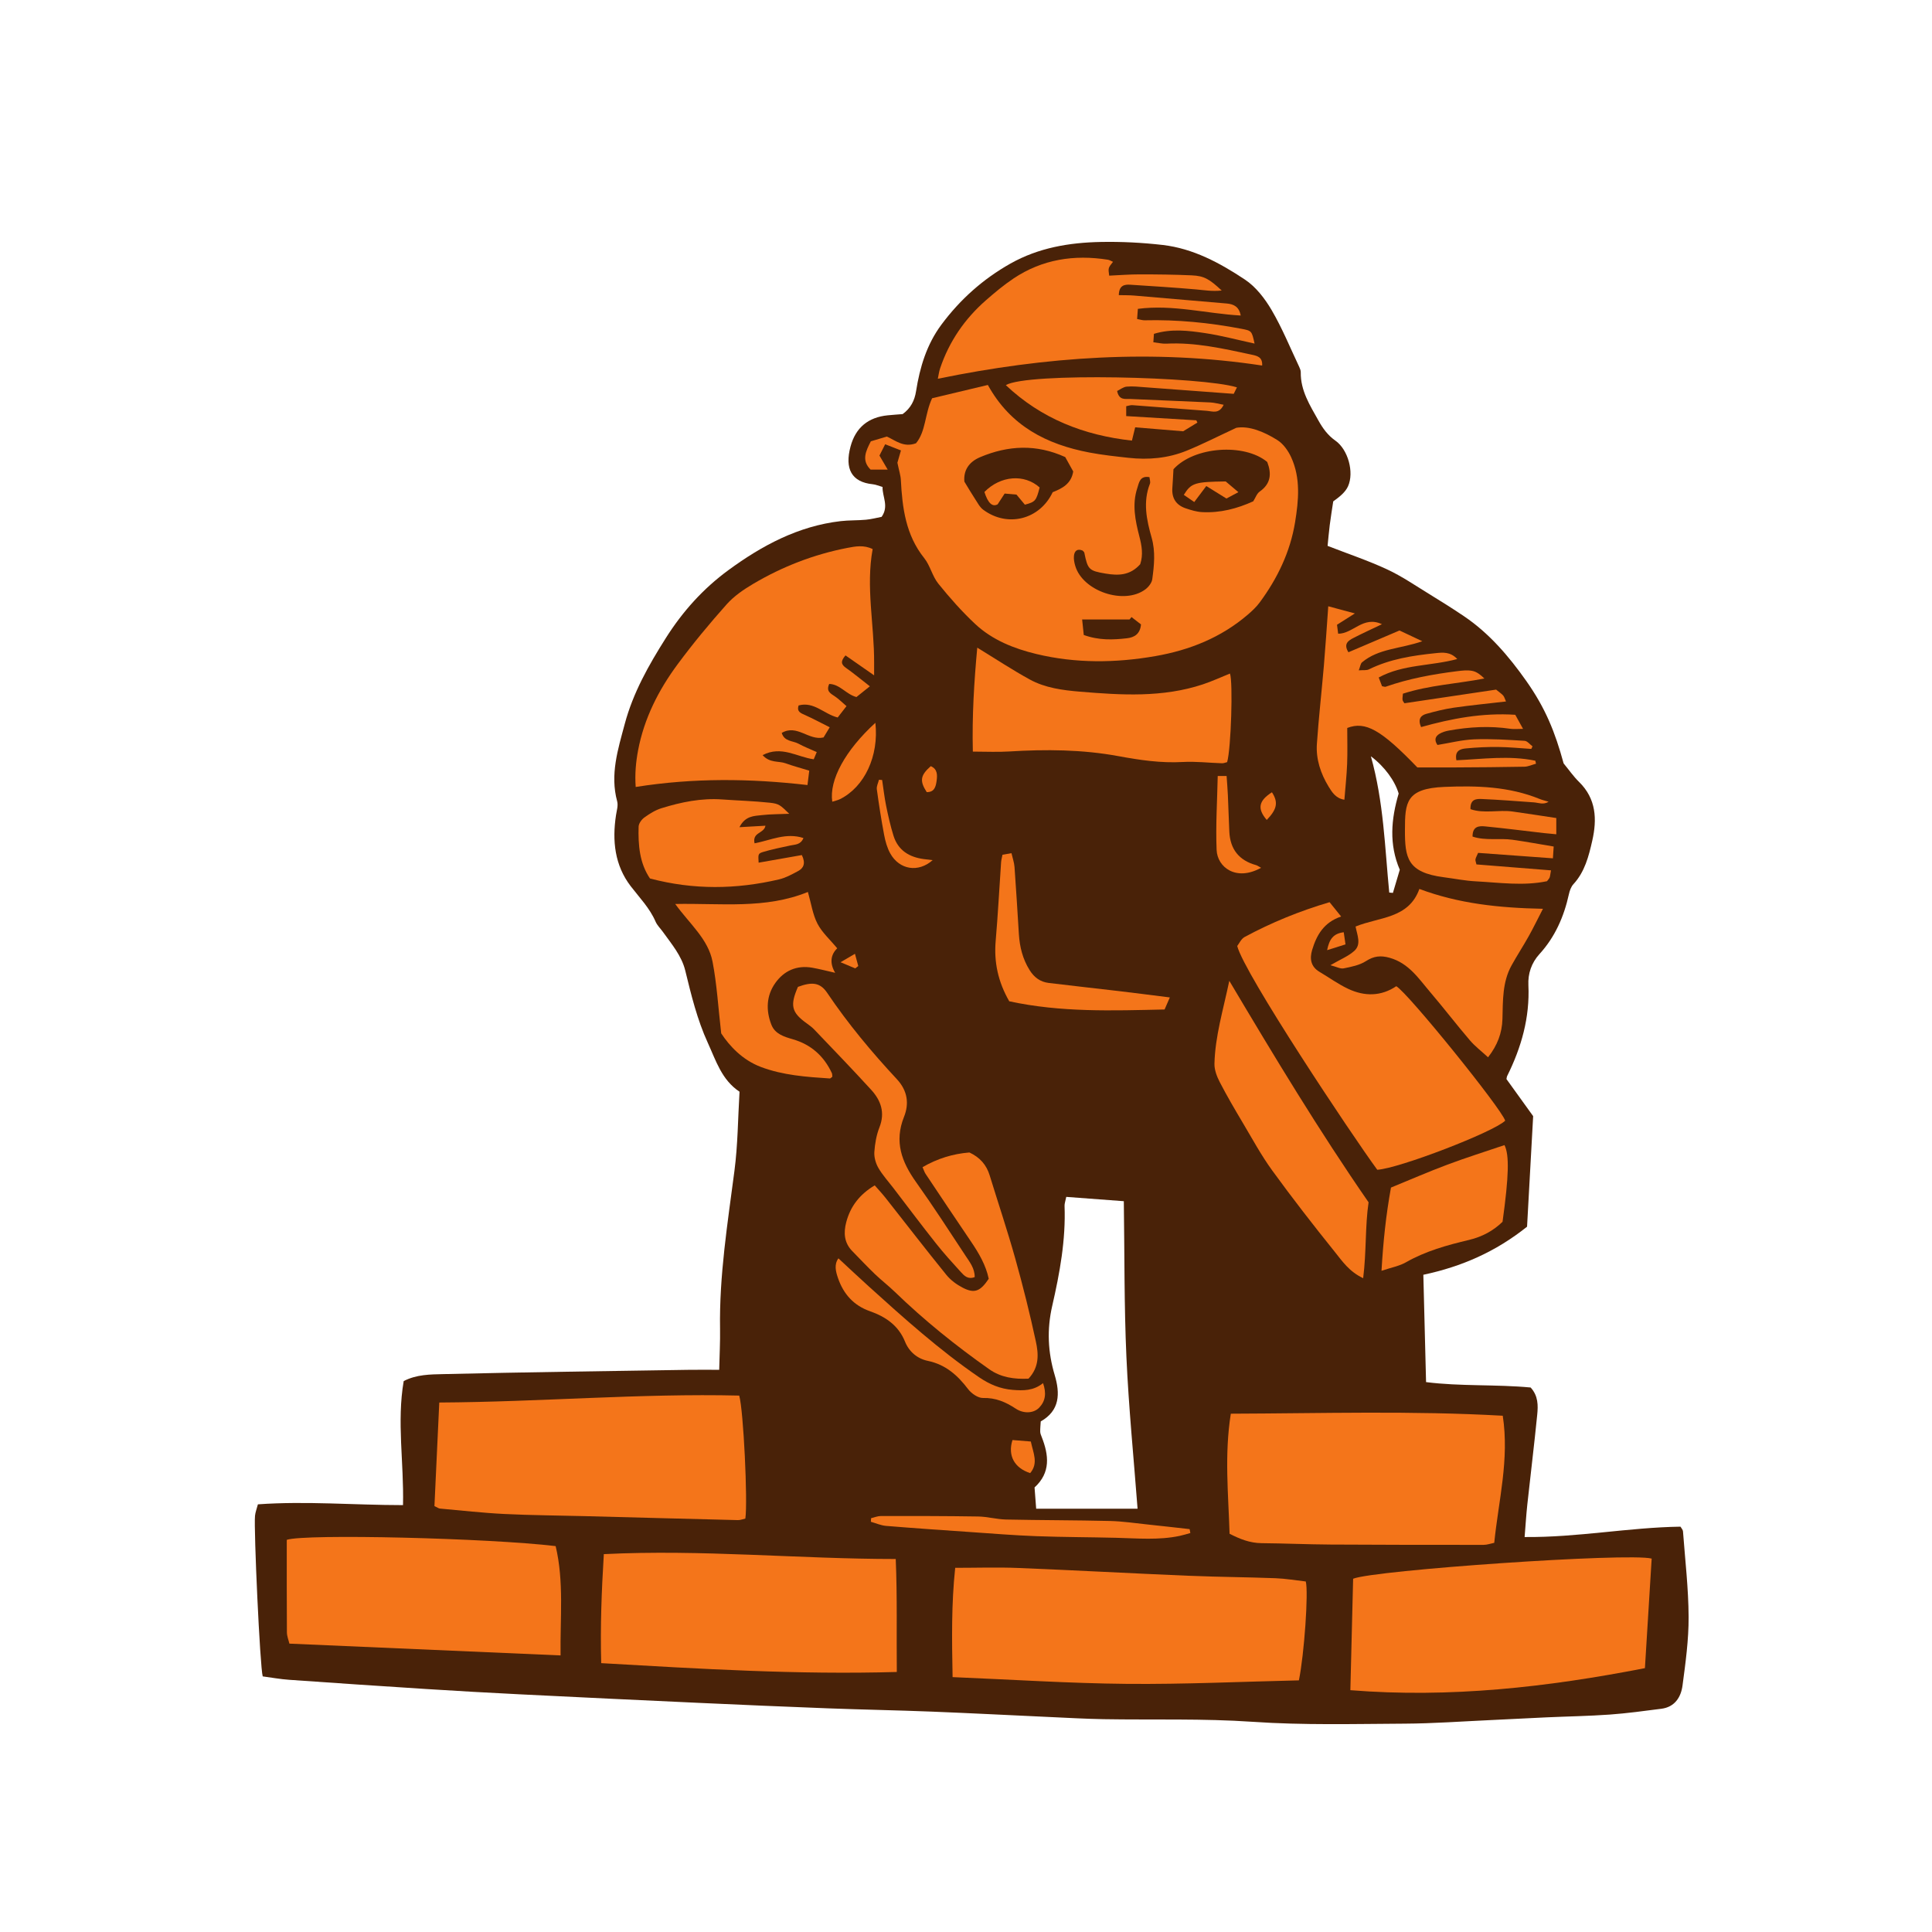 <svg version="1.1" id="svg" xmlns="http://www.w3.org/2000/svg" xmlns:xlink="http://www.w3.org/1999/xlink" x="0px" y="0px"
	 width="200px" height="200px" viewBox="0 0 200 200" enable-background="new 0 0 200 200" xml:space="preserve">
<path class="stroke" fill="#492208"  fill-rule="evenodd" clip-rule="evenodd" d="M27.197,173.54c-0.281-0.921-0.938-15.277-0.798-16.628
	c0.037-0.368,0.18-0.725,0.299-1.184c5.012-0.356,9.949,0.079,15.022,0.082c0.102-4.4-0.655-8.617,0.071-12.84
	c1.326-0.693,2.771-0.691,4.139-0.723c8.41-0.199,16.819-0.308,25.229-0.441c1.053-0.018,2.104-0.003,3.293-0.003
	c0.036-1.549,0.109-2.896,0.088-4.24c-0.092-5.51,0.781-10.922,1.489-16.358c0.353-2.691,0.361-5.427,0.527-8.19
	c-1.85-1.23-2.43-3.197-3.281-5.054c-1.104-2.412-1.714-4.938-2.336-7.482c-0.379-1.546-1.411-2.744-2.312-4.005
	c-0.254-0.356-0.593-0.673-0.762-1.065c-0.607-1.405-1.658-2.476-2.571-3.665c-1.663-2.168-1.93-4.71-1.526-7.354
	c0.072-0.477,0.24-0.998,0.121-1.434c-0.756-2.78,0.083-5.383,0.783-8.009c0.863-3.232,2.471-6.076,4.253-8.895
	c1.754-2.772,3.876-5.124,6.479-7.031c3.479-2.549,7.234-4.564,11.619-5.073c0.867-0.101,1.751-0.065,2.622-0.146
	c0.567-0.053,1.126-0.203,1.619-0.297c0.781-1.108,0.068-2.074,0.096-3.094c-0.379-0.108-0.693-0.249-1.019-0.282
	c-2.176-0.221-2.92-1.587-2.294-3.907c0.527-1.96,1.835-3.029,3.852-3.228c0.531-0.052,1.064-0.088,1.542-0.126
	c0.843-0.619,1.237-1.404,1.388-2.366c0.39-2.475,1.099-4.839,2.617-6.883c1.939-2.611,4.307-4.729,7.153-6.333
	c2.919-1.644,6.097-2.175,9.36-2.238c2.13-0.041,4.277,0.068,6.396,0.311c3.163,0.364,5.936,1.867,8.524,3.587
	c1.129,0.75,2.062,1.964,2.76,3.157c1.099,1.875,1.924,3.909,2.857,5.881c0.081,0.173,0.162,0.372,0.158,0.558
	c-0.028,1.902,0.954,3.425,1.83,4.993c0.455,0.813,0.963,1.524,1.756,2.082c1.304,0.914,1.959,3.267,1.309,4.722
	c-0.281,0.626-0.891,1.104-1.533,1.564c-0.122,0.813-0.257,1.625-0.36,2.44c-0.097,0.765-0.159,1.533-0.225,2.167
	c2.141,0.833,4.206,1.523,6.169,2.437c1.531,0.713,2.942,1.687,4.39,2.573c1.198,0.732,2.388,1.481,3.553,2.267
	c2.621,1.768,4.646,4.146,6.442,6.687c2.002,2.835,2.992,5.3,3.881,8.556c0.541,0.656,1.014,1.344,1.6,1.918
	c1.78,1.747,1.869,3.867,1.363,6.086c-0.365,1.605-0.77,3.216-1.947,4.494c-0.246,0.267-0.389,0.673-0.47,1.04
	c-0.509,2.317-1.433,4.429-3.046,6.197c-0.838,0.918-1.204,2.039-1.148,3.222c0.156,3.354-0.725,6.44-2.196,9.401
	c-0.042,0.083-0.045,0.186-0.075,0.318c0.913,1.268,1.842,2.558,2.764,3.838c-0.216,3.914-0.428,7.739-0.631,11.443
	c-3.251,2.6-6.773,4.137-10.737,4.978c0.094,3.7,0.186,7.318,0.282,11.111c3.534,0.452,7.225,0.221,10.826,0.559
	c0.796,0.87,0.775,1.868,0.68,2.824c-0.307,3.091-0.687,6.174-1.021,9.262c-0.114,1.052-0.178,2.109-0.283,3.393
	c5.514,0.05,10.771-0.994,16.135-1.073c0.09,0.159,0.247,0.316,0.26,0.484c0.22,2.954,0.568,5.909,0.582,8.864
	c0.012,2.369-0.318,4.749-0.632,7.106c-0.161,1.205-0.806,2.221-2.189,2.397c-1.78,0.228-3.56,0.473-5.347,0.602
	c-2.174,0.154-4.356,0.189-6.533,0.287c-1.939,0.087-3.877,0.195-5.816,0.284c-2.959,0.135-5.918,0.353-8.878,0.369
	c-5.241,0.027-10.478,0.17-15.729-0.192c-5.13-0.353-10.294-0.184-15.444-0.272c-1.844-0.032-3.688-0.138-5.533-0.222
	c-4.074-0.185-8.149-0.399-12.227-0.56c-3.595-0.142-7.192-0.205-10.787-0.341c-4.467-0.168-8.933-0.364-13.398-0.568
	c-6.166-0.283-12.332-0.575-18.496-0.883c-3.203-0.159-6.403-0.341-9.604-0.544c-4.754-0.302-9.508-0.623-14.26-0.958
	C29.017,173.83,28.112,173.661,27.197,173.54z M110.379,123.901c-0.091,0.457-0.187,0.694-0.177,0.927
	c0.134,3.526-0.497,6.965-1.279,10.369c-0.559,2.433-0.447,4.785,0.26,7.152c0.568,1.906,0.543,3.672-1.446,4.796
	c-0.022,0.396-0.064,0.734-0.054,1.072c0.006,0.184,0.088,0.37,0.157,0.546c0.736,1.875,0.942,3.678-0.744,5.218
	c0.054,0.695,0.104,1.354,0.169,2.203c3.553,0,6.967,0,10.496,0c-0.396-5.219-0.92-10.472-1.156-15.736
	c-0.238-5.314-0.188-10.642-0.268-16.1C114.425,124.205,112.464,124.058,110.379,123.901z M144.789,82.148
	c-0.386-1.307-1.438-2.777-2.876-3.858c1.331,4.734,1.443,9.444,1.902,14.108c0.125,0.012,0.252,0.023,0.379,0.034
	c0.238-0.8,0.476-1.601,0.711-2.395C143.777,87.405,144.007,84.8,144.789,82.148z"/>
<path fill-rule="evenodd" clip-rule="evenodd" fill="#f4751a" class="fill" d="M92.899,47.9c0.06-0.205,0.189-0.656,0.367-1.271
	c-0.586-0.229-1.079-0.423-1.633-0.64c-0.248,0.49-0.416,0.822-0.592,1.17c0.268,0.458,0.506,0.866,0.853,1.455
	c-0.668,0-1.197,0-1.77,0c-0.97-0.96-0.493-1.915,0.024-2.929c0.556-0.165,1.107-0.328,1.662-0.494
	c0.927,0.432,1.759,1.166,3.016,0.694c1.025-1.236,0.9-3.024,1.665-4.658c1.882-0.449,3.847-0.918,5.771-1.376
	c2.35,4.264,6.098,6.155,10.513,6.995c1.335,0.254,2.69,0.397,4.042,0.547c2.061,0.229,4.097,0.048,6.021-0.735
	c1.615-0.656,3.173-1.455,5.145-2.372c1.309-0.229,2.853,0.391,4.258,1.277c0.605,0.384,1.105,1.09,1.415,1.76
	c1,2.17,0.778,4.476,0.411,6.734c-0.502,3.075-1.827,5.827-3.674,8.322c-0.344,0.463-0.779,0.869-1.219,1.247
	c-2.767,2.375-6.02,3.675-9.576,4.295c-4.115,0.717-8.241,0.761-12.305-0.216c-2.308-0.554-4.564-1.447-6.337-3.105
	c-1.378-1.289-2.64-2.715-3.825-4.186c-0.621-0.771-0.838-1.868-1.459-2.643c-1.912-2.388-2.264-5.19-2.416-8.081
	C93.231,49.198,93.065,48.713,92.899,47.9z M110.272,47.316c-2.98-1.356-5.885-1.221-8.801,0.006
	c-1.254,0.527-1.739,1.461-1.639,2.537c0.441,0.719,0.748,1.25,1.086,1.762c0.264,0.399,0.495,0.87,0.863,1.145
	c2.508,1.871,5.854,1.025,7.193-1.813c0.987-0.388,1.927-0.875,2.125-2.148C110.848,48.351,110.591,47.886,110.272,47.316z
	 M121.476,48.577c-0.039,0.661-0.064,1.291-0.113,1.92c-0.082,1.065,0.381,1.788,1.381,2.125c0.543,0.184,1.113,0.359,1.68,0.391
	c1.879,0.106,3.648-0.361,5.311-1.117c0.238-0.374,0.373-0.803,0.666-1.007c1.175-0.82,1.242-1.869,0.783-3.065
	C128.827,45.857,123.603,46.217,121.476,48.577z M118.034,58.406c-1.055,1.189-2.292,1.188-3.582,0.971
	c-1.725-0.289-1.852-0.415-2.203-2.162c-0.018-0.082-0.118-0.147-0.182-0.223c-0.567-0.231-0.848,0.054-0.895,0.573
	c-0.029,0.327,0.039,0.679,0.133,0.999c0.762,2.64,5.084,4.097,7.276,2.436c0.32-0.243,0.65-0.663,0.7-1.039
	c0.197-1.431,0.346-2.859-0.067-4.311c-0.519-1.824-0.916-3.686-0.175-5.572c0.074-0.188-0.025-0.444-0.046-0.684
	c-1.007-0.178-1.079,0.585-1.261,1.13c-0.558,1.687-0.211,3.363,0.215,5.01C118.196,56.493,118.361,57.424,118.034,58.406z
	 M117.134,63.879c-0.068,0.083-0.137,0.167-0.205,0.25c-1.575,0-3.15,0-4.906,0c0.073,0.699,0.124,1.187,0.168,1.604
	c1.574,0.568,3.025,0.506,4.472,0.34c0.772-0.088,1.366-0.444,1.452-1.435C117.795,64.391,117.464,64.135,117.134,63.879z"/>
<path fill-rule="evenodd" clip-rule="evenodd" fill="#f4751a" class="fill" d="M98.612,173.615c-0.074-3.94-0.129-7.566,0.27-11.314
	c2.241,0,4.374-0.072,6.501,0.014c5.874,0.236,11.746,0.56,17.62,0.807c3.009,0.126,6.021,0.14,9.03,0.254
	c1.061,0.039,2.116,0.224,3.141,0.338c0.292,1.067-0.158,7.548-0.713,10.237c-5.897,0.134-11.851,0.417-17.801,0.363
	C110.698,174.259,104.741,173.867,98.612,173.615z"/>
<path fill-rule="evenodd" clip-rule="evenodd" fill="#f4751a" class="fill" d="M76.523,144.47c0.445,1.518,0.894,11.012,0.635,12.732
	c-0.236,0.051-0.507,0.166-0.774,0.159c-5.292-0.129-10.586-0.273-15.88-0.412c-2.767-0.073-5.536-0.085-8.298-0.222
	c-2.228-0.11-4.448-0.363-6.672-0.562c-0.132-0.013-0.257-0.114-0.561-0.253c0.165-3.506,0.33-7.064,0.5-10.724
	C55.972,145.13,66.265,144.227,76.523,144.47z"/>
<path fill-rule="evenodd" clip-rule="evenodd" fill="#f4751a" class="fill" d="M90.337,56.84c-0.719,3.936,0.171,7.832,0.152,11.746
	c-0.002,0.369-0.001,0.739-0.001,1.325c-1.092-0.76-2.011-1.4-2.962-2.063c-0.564,0.646-0.424,0.961,0.073,1.309
	c0.786,0.553,1.527,1.172,2.448,1.888c-0.579,0.464-1.013,0.812-1.39,1.114c-1.083-0.292-1.694-1.324-2.816-1.359
	c-0.354,0.77,0.153,0.993,0.595,1.294c0.394,0.269,0.734,0.612,1.193,1.004c-0.334,0.432-0.617,0.795-0.912,1.177
	c-1.42-0.356-2.451-1.681-4.045-1.248c-0.218,0.652,0.228,0.797,0.688,1.004c0.822,0.37,1.619,0.799,2.531,1.256
	c-0.305,0.503-0.492,0.813-0.637,1.052c-1.548,0.359-2.73-1.398-4.33-0.469c0.271,0.915,1.153,0.8,1.729,1.115
	c0.585,0.321,1.215,0.562,1.896,0.87c-0.119,0.287-0.205,0.491-0.312,0.747c-1.718-0.231-3.343-1.451-5.293-0.43
	c0.756,0.844,1.658,0.583,2.378,0.845c0.769,0.279,1.562,0.488,2.451,0.761c-0.062,0.496-0.111,0.901-0.184,1.49
	c-5.931-0.684-11.772-0.754-17.783,0.199c-0.097-1.337,0.018-2.564,0.245-3.78c0.625-3.313,2.121-6.255,4.102-8.93
	c1.586-2.142,3.293-4.201,5.066-6.192c0.76-0.854,1.761-1.539,2.755-2.126c3.029-1.79,6.278-3.05,9.741-3.72
	C88.562,56.554,89.427,56.395,90.337,56.84z"/>
<path fill-rule="evenodd" clip-rule="evenodd" fill="#f4751a" class="fill" d="M170.981,161.345c-0.235,3.816-0.466,7.573-0.699,11.341
	c-10.129,1.973-20.151,3.108-30.493,2.282c0.095-3.85,0.19-7.703,0.287-11.537C142.222,162.542,168.571,160.714,170.981,161.345z"/>
<path fill-rule="evenodd" clip-rule="evenodd" fill="#f4751a" class="fill" d="M155.565,146.556c0.695,4.55-0.439,8.77-0.881,13.156
	c-0.367,0.074-0.73,0.212-1.095,0.212c-5.292,0.002-10.583,0-15.876-0.033c-2.373-0.015-4.746-0.121-7.121-0.143
	c-1.206-0.012-2.258-0.433-3.307-0.974c-0.125-4.106-0.547-8.164,0.128-12.428C136.808,146.315,146.178,146.024,155.565,146.556z"/>
<path fill-rule="evenodd" clip-rule="evenodd" fill="#f4751a" class="fill" d="M62.508,160.883c10.173-0.505,20.101,0.503,30.218,0.504
	c0.166,3.898,0.072,7.746,0.111,11.695c-10.29,0.296-20.337-0.325-30.601-0.913C62.134,168.367,62.274,164.719,62.508,160.883z"/>
<path fill-rule="evenodd" clip-rule="evenodd" fill="#f4751a" class="fill" d="M142.574,121.093c-2.604-3.539-13.789-20.328-14.497-23.163
	c0.197-0.249,0.404-0.738,0.771-0.936c2.779-1.497,5.688-2.685,8.789-3.6c0.395,0.487,0.744,0.921,1.197,1.483
	c-1.794,0.604-2.538,1.925-2.998,3.45c-0.273,0.911-0.156,1.737,0.76,2.28c0.996,0.589,1.94,1.276,2.981,1.764
	c1.684,0.788,3.392,0.78,4.964-0.28c1.214,0.691,10.929,12.716,11.275,13.921C154.657,117.17,144.805,120.972,142.574,121.093z"/>
<path fill-rule="evenodd" clip-rule="evenodd" fill="#f4751a" class="fill" d="M29.958,170.148c-0.079-0.347-0.254-0.758-0.258-1.172
	c-0.021-3.204-0.013-6.408-0.013-9.573c1.884-0.641,20.919-0.179,27.833,0.649c0.877,3.674,0.457,7.425,0.51,11.316
	C48.568,170.958,39.334,170.556,29.958,170.148z"/>
<path fill-rule="evenodd" clip-rule="evenodd" fill="#f4751a" class="fill" d="M115.218,27.104c-0.507,0.635-0.507,0.635-0.396,1.431
	c1.047-0.047,2.103-0.133,3.159-0.132c1.796,0,3.595,0.019,5.389,0.101c1.278,0.059,1.812,0.371,3.101,1.571
	c-0.996,0.107-1.81-0.041-2.635-0.113c-2.273-0.197-4.55-0.343-6.826-0.488c-0.608-0.039-1.173,0.061-1.192,1.078
	c0.563,0.014,1.073,0.001,1.579,0.044c3.193,0.267,6.385,0.547,9.577,0.821c0.731,0.062,1.298,0.324,1.464,1.246
	c-3.563-0.2-7.021-1.162-10.646-0.691c-0.03,0.395-0.053,0.697-0.08,1.051c0.323,0.058,0.554,0.14,0.785,0.134
	c3.368-0.081,6.701,0.246,10.007,0.878c1.077,0.206,1.076,0.211,1.368,1.532c-1.759-0.38-3.428-0.832-5.126-1.084
	c-1.718-0.255-3.467-0.478-5.292,0.077c-0.016,0.234-0.034,0.493-0.06,0.871c0.496,0.057,0.92,0.167,1.34,0.145
	c3-0.154,5.894,0.511,8.792,1.13c0.569,0.122,1.19,0.226,1.131,1.135c-11.244-1.708-22.383-0.93-33.574,1.368
	c0.077-0.357,0.118-0.726,0.235-1.07c0.934-2.787,2.545-5.127,4.746-7.055c0.914-0.799,1.853-1.585,2.859-2.258
	c2.975-1.986,6.271-2.49,9.761-1.94C114.864,26.914,115.032,27.026,115.218,27.104z"/>
<path fill-rule="evenodd" clip-rule="evenodd" fill="#f4751a" class="fill" d="M106.469,142.721c-1.471,0.066-2.846-0.122-4.05-0.968
	c-3.461-2.432-6.747-5.077-9.789-8.021c-0.663-0.641-1.4-1.205-2.065-1.844c-0.803-0.771-1.565-1.585-2.345-2.382
	c-0.845-0.864-0.903-1.906-0.616-2.99c0.427-1.615,1.362-2.859,2.947-3.808c0.38,0.435,0.763,0.842,1.109,1.28
	c2.103,2.665,4.174,5.355,6.312,7.992c0.442,0.546,1.068,1.004,1.699,1.328c1.209,0.621,1.811,0.376,2.682-0.929
	c-0.291-1.403-1.019-2.649-1.84-3.859c-1.581-2.329-3.142-4.672-4.706-7.014c-0.104-0.158-0.159-0.35-0.306-0.681
	c1.531-0.89,3.148-1.386,4.854-1.521c1.09,0.511,1.762,1.279,2.094,2.365c0.883,2.873,1.842,5.725,2.652,8.618
	c0.797,2.843,1.514,5.712,2.135,8.598C107.506,140.143,107.612,141.502,106.469,142.721z"/>
<path fill-rule="evenodd" clip-rule="evenodd" fill="#f4751a" class="fill" d="M100.708,77.805c-0.09-3.688,0.132-7.24,0.458-10.76
	c1.898,1.16,3.627,2.305,5.438,3.297c1.596,0.876,3.408,1.11,5.198,1.26c4.268,0.355,8.543,0.624,12.707-0.754
	c0.958-0.317,1.878-0.746,2.816-1.123c0.326,0.864,0.115,7.777-0.293,9.172c-0.159,0.037-0.345,0.121-0.527,0.116
	c-1.356-0.042-2.717-0.207-4.064-0.131c-2.257,0.127-4.444-0.197-6.649-0.604c-3.748-0.693-7.535-0.719-11.331-0.485
	C103.263,77.868,102.057,77.805,100.708,77.805z"/>
<path fill-rule="evenodd" clip-rule="evenodd" fill="#f4751a" class="fill" d="M146.724,79.444c-3.762-3.908-5.375-4.811-7.258-4.085
	c0,1.236,0.037,2.479-0.011,3.722c-0.048,1.205-0.181,2.407-0.284,3.706c-0.885-0.131-1.288-0.79-1.636-1.36
	c-0.819-1.345-1.32-2.84-1.211-4.427c0.187-2.702,0.493-5.396,0.724-8.095c0.168-1.978,0.295-3.959,0.453-6.143
	c0.86,0.23,1.616,0.434,2.756,0.739c-0.779,0.494-1.27,0.806-1.85,1.174c0.034,0.272,0.073,0.577,0.119,0.928
	c1.552,0.004,2.588-1.893,4.533-0.987c-1.157,0.556-2.074,0.973-2.969,1.435c-0.529,0.273-1.035,0.613-0.501,1.47
	c1.77-0.754,3.53-1.504,5.287-2.254c0.771,0.362,1.448,0.683,2.362,1.113c-2.269,0.795-4.531,0.74-6.242,2.185
	c-0.154,0.13-0.178,0.418-0.337,0.828c0.46-0.038,0.801,0.022,1.051-0.101c2.178-1.073,4.527-1.433,6.899-1.677
	c0.729-0.075,1.529-0.169,2.244,0.607c-2.736,0.74-5.594,0.533-8.129,1.911c0.17,0.449,0.265,0.697,0.344,0.903
	c0.185,0.03,0.293,0.083,0.371,0.055c2.395-0.841,4.873-1.292,7.381-1.608c0.527-0.067,1.086-0.133,1.596-0.033
	c0.453,0.089,0.861,0.41,1.246,0.788c-2.846,0.55-5.695,0.684-8.432,1.571c-0.021,0.28-0.065,0.47-0.038,0.647
	c0.021,0.132,0.139,0.249,0.196,0.345c3.221-0.48,6.419-0.957,9.489-1.413c0.374,0.306,0.582,0.438,0.735,0.615
	c0.115,0.134,0.159,0.328,0.288,0.613c-1.872,0.218-3.647,0.39-5.411,0.644c-0.957,0.138-1.902,0.378-2.835,0.637
	c-0.575,0.159-0.905,0.539-0.546,1.37c3.172-0.89,6.384-1.495,9.752-1.273c0.254,0.462,0.477,0.862,0.805,1.458
	c-0.579,0-0.948,0.046-1.305-0.007c-2.14-0.318-4.266-0.202-6.382,0.183c-0.329,0.06-0.672,0.163-0.956,0.331
	c-0.428,0.252-0.586,0.63-0.218,1.16c1.249-0.201,2.518-0.531,3.798-0.583c1.737-0.069,3.484,0.049,5.224,0.153
	c0.284,0.017,0.547,0.373,0.82,0.572c-0.042,0.089-0.084,0.178-0.127,0.267c-1.143-0.072-2.286-0.189-3.431-0.201
	c-1.114-0.012-2.234,0.041-3.344,0.149c-0.566,0.056-1.182,0.235-0.977,1.228c2.725-0.127,5.465-0.52,8.17,0.044
	c0.023,0.103,0.047,0.205,0.07,0.309c-0.401,0.108-0.801,0.304-1.205,0.312c-2.38,0.049-4.76,0.059-7.141,0.074
	C149.358,79.451,148.054,79.444,146.724,79.444z"/>
<path fill-rule="evenodd" clip-rule="evenodd" fill="#f4751a" class="fill" d="M141.675,124.463c-0.366,2.467-0.213,5.087-0.561,7.854
	c-1.455-0.683-2.168-1.769-2.935-2.722c-2.22-2.759-4.395-5.56-6.477-8.425c-1.139-1.568-2.069-3.29-3.063-4.96
	c-0.82-1.379-1.632-2.766-2.369-4.189c-0.299-0.58-0.566-1.272-0.55-1.907c0.069-2.832,0.896-5.534,1.537-8.581
	C131.952,109.437,136.544,117.046,141.675,124.463z"/>
<path fill-rule="evenodd" clip-rule="evenodd" fill="#f4751a" class="fill" d="M159.726,94.078c-0.557,1.077-0.994,1.981-1.484,2.856
	c-0.567,1.014-1.204,1.989-1.767,3.006c-0.958,1.731-0.89,3.653-0.942,5.543c-0.039,1.462-0.525,2.734-1.491,3.967
	c-0.659-0.609-1.343-1.128-1.887-1.765c-1.384-1.618-2.68-3.312-4.062-4.933c-1.213-1.42-2.245-3.044-4.239-3.602
	c-0.927-0.26-1.631-0.185-2.453,0.345c-0.659,0.425-1.514,0.591-2.305,0.75c-0.343,0.069-0.746-0.166-1.372-0.327
	c1.028-0.601,1.85-0.926,2.468-1.479c0.762-0.681,0.302-1.635,0.136-2.525c2.427-0.999,5.497-0.79,6.604-3.891
	C150.999,93.544,155.167,93.987,159.726,94.078z"/>
<path fill-rule="evenodd" clip-rule="evenodd" fill="#f4751a" class="fill" d="M74.659,106.974c-0.312-2.708-0.448-5.092-0.895-7.416
	c-0.453-2.356-2.379-3.919-3.864-5.978c4.735-0.096,9.326,0.554,13.733-1.245c0.343,1.196,0.496,2.326,0.989,3.281
	c0.472,0.914,1.298,1.646,2.047,2.554c-0.679,0.649-0.806,1.538-0.21,2.535c-0.896-0.202-1.634-0.398-2.384-0.529
	c-1.602-0.279-2.92,0.317-3.821,1.592c-0.926,1.308-0.979,2.824-0.402,4.308c0.375,0.964,1.317,1.247,2.207,1.504
	c1.893,0.546,3.219,1.729,4.049,3.494c0.056,0.117,0.039,0.27,0.055,0.388c-0.112,0.08-0.191,0.186-0.264,0.181
	c-2.421-0.159-4.856-0.329-7.143-1.196C76.883,109.735,75.543,108.32,74.659,106.974z"/>
<path fill-rule="evenodd" clip-rule="evenodd" fill="#f4751a" class="fill" d="M67.284,90.939c-1.082-1.595-1.229-3.467-1.175-5.365
	c0.009-0.328,0.308-0.742,0.595-0.948c0.542-0.391,1.14-0.765,1.771-0.96c2.043-0.634,4.128-1.064,6.293-0.907
	c1.645,0.118,3.295,0.163,4.932,0.339c0.967,0.104,1.087,0.261,2.002,1.144c-1.045,0.045-1.938,0.036-2.818,0.137
	c-0.812,0.093-1.735,0.063-2.336,1.252c1.037-0.06,1.841-0.105,2.693-0.154c-0.154,0.836-1.385,0.654-1.13,1.823
	c1.633-0.301,3.248-1.144,5.063-0.546c-0.299,0.719-0.868,0.661-1.353,0.769c-0.943,0.209-1.897,0.388-2.819,0.67
	c-0.54,0.164-0.518,0.242-0.469,1.11c1.491-0.263,2.984-0.525,4.475-0.787c0.41,0.85,0.189,1.343-0.381,1.651
	c-0.636,0.344-1.294,0.706-1.987,0.868C76.223,92.072,71.798,92.135,67.284,90.939z"/>
<path fill-rule="evenodd" clip-rule="evenodd" fill="#f4751a" class="fill" d="M160.56,90.099c-0.09,0.479-0.093,0.628-0.148,0.752
	c-0.057,0.128-0.166,0.233-0.268,0.371c-2.453,0.513-4.92,0.141-7.379,0.013c-1.109-0.058-2.211-0.282-3.316-0.425
	c-3.784-0.489-4.016-2.031-4.01-4.901c0.005-2.846,0.109-4.283,4.074-4.449c3.377-0.142,6.695-0.045,9.877,1.251
	c0.266,0.108,0.549,0.172,0.923,0.286c-0.557,0.344-1.043,0.099-1.521,0.065c-1.79-0.126-3.58-0.273-5.373-0.348
	c-0.543-0.022-1.239-0.03-1.195,1.051c1.408,0.488,2.922,0.041,4.373,0.245c1.479,0.207,2.955,0.44,4.51,0.673
	c0,0.611,0,1.064,0,1.68c-0.48-0.046-0.892-0.078-1.302-0.125c-2.023-0.233-4.044-0.494-6.071-0.691
	c-0.619-0.06-1.308-0.023-1.297,1.055c1.35,0.452,2.771,0.138,4.135,0.33c1.388,0.195,2.768,0.451,4.265,0.7
	c-0.029,0.443-0.052,0.791-0.08,1.221c-2.655-0.193-5.199-0.378-7.743-0.563c-0.143,0.335-0.246,0.497-0.275,0.673
	c-0.023,0.129,0.049,0.273,0.103,0.522C155.36,89.685,157.896,89.886,160.56,90.099z"/>
<path fill-rule="evenodd" clip-rule="evenodd" fill="#f4751a" class="fill" d="M143.993,122.937c1.917-0.783,3.862-1.633,5.849-2.377
	c1.946-0.729,3.935-1.352,5.901-2.02c0.512,1.016,0.457,3.197-0.2,7.937c-0.938,0.925-2.121,1.56-3.462,1.878
	c-2.268,0.539-4.494,1.151-6.545,2.322c-0.689,0.393-1.521,0.537-2.523,0.875C143.188,128.56,143.466,125.842,143.993,122.937z"/>
<path fill-rule="evenodd" clip-rule="evenodd" fill="#f4751a" class="fill" d="M82.603,102.16c1.478-0.548,2.306-0.451,3.029,0.623
	c2.148,3.19,4.602,6.129,7.213,8.935c1.117,1.201,1.279,2.546,0.74,3.892c-1.033,2.578-0.243,4.673,1.249,6.767
	c1.772,2.486,3.431,5.055,5.111,7.606c0.437,0.663,0.966,1.318,0.955,2.221c-0.696,0.272-1.084-0.138-1.431-0.52
	c-0.881-0.97-1.767-1.941-2.578-2.968c-1.508-1.901-2.963-3.843-4.438-5.769c-0.521-0.678-1.105-1.318-1.528-2.052
	c-0.272-0.474-0.447-1.096-0.413-1.636c0.058-0.862,0.213-1.754,0.527-2.554c0.604-1.528,0.15-2.787-0.85-3.884
	c-1.928-2.113-3.919-4.169-5.894-6.24c-0.231-0.243-0.51-0.446-0.784-0.644C81.942,104.814,81.759,104.096,82.603,102.16z"/>
<path fill-rule="evenodd" clip-rule="evenodd" fill="#f4751a" class="fill" d="M115.643,40.477c0.208,0.993,0.837,0.802,1.335,0.824
	c2.769,0.127,5.538,0.228,8.307,0.359c0.444,0.021,0.883,0.151,1.388,0.243c-0.478,0.991-1.146,0.673-1.75,0.625
	c-2.568-0.201-5.136-0.399-7.706-0.587c-0.183-0.014-0.373,0.062-0.633,0.109c0,0.295,0,0.557,0,1.023
	c2.44,0.147,4.849,0.292,7.257,0.437c0.038,0.079,0.075,0.157,0.114,0.235c-0.491,0.301-0.982,0.601-1.474,0.901
	c-1.661-0.137-3.289-0.271-4.968-0.41c-0.129,0.533-0.217,0.887-0.336,1.375c-4.98-0.55-9.371-2.265-13.055-5.742
	c2.2-1.33,20.357-0.882,23.925,0.229c-0.105,0.212-0.206,0.415-0.332,0.672c-3.089-0.229-6.138-0.46-9.187-0.682
	c-0.631-0.046-1.269-0.123-1.892-0.065C116.278,40.058,115.942,40.333,115.643,40.477z"/>
<path fill-rule="evenodd" clip-rule="evenodd" fill="#f4751a" class="fill" d="M104.476,103.652c-1.158-2.021-1.593-4.052-1.403-6.255
	c0.233-2.708,0.374-5.423,0.56-8.134c0.017-0.238,0.084-0.471,0.143-0.78c0.281-0.049,0.545-0.096,0.931-0.163
	c0.117,0.512,0.282,0.967,0.316,1.432c0.169,2.317,0.306,4.638,0.452,6.957c0.084,1.326,0.393,2.568,1.111,3.718
	c0.479,0.764,1.108,1.221,1.973,1.327c2.449,0.301,4.904,0.564,7.355,0.854c1.669,0.198,3.336,0.415,5.187,0.646
	c-0.246,0.565-0.388,0.891-0.543,1.248C115.146,104.623,109.815,104.812,104.476,103.652z"/>
<path fill-rule="evenodd" clip-rule="evenodd" fill="#f4751a" class="fill" d="M123.226,158.699c-0.373,0.101-0.744,0.22-1.122,0.299
	c-2.163,0.453-4.347,0.25-6.528,0.195c-2.767-0.07-5.536-0.066-8.303-0.169c-2.28-0.085-4.558-0.271-6.835-0.428
	c-2.907-0.2-5.816-0.398-8.722-0.637c-0.527-0.044-1.042-0.278-1.563-0.425c0.008-0.124,0.015-0.248,0.023-0.372
	c0.337-0.078,0.677-0.224,1.015-0.225c3.354-0.002,6.709-0.004,10.062,0.05c0.966,0.016,1.927,0.292,2.893,0.313
	c3.59,0.076,7.18,0.066,10.77,0.151c1.306,0.032,2.609,0.23,3.912,0.366c1.441,0.15,2.881,0.316,4.322,0.477
	C123.175,158.43,123.2,158.564,123.226,158.699z"/>
<path fill-rule="evenodd" clip-rule="evenodd" fill="#f4751a" class="fill" d="M86.793,130.264c1.048,0.97,2.062,1.928,3.097,2.864
	c3.674,3.322,7.358,6.631,11.457,9.439c1.068,0.732,2.196,1.213,3.499,1.313c1.08,0.084,2.132,0.105,3.13-0.7
	c0.367,1.055,0.244,1.864-0.392,2.532c-0.569,0.599-1.608,0.656-2.429,0.113c-1.041-0.688-2.085-1.14-3.391-1.107
	c-0.515,0.013-1.197-0.458-1.54-0.909c-1.095-1.438-2.325-2.548-4.178-2.933c-1.071-0.223-1.93-0.926-2.363-1.998
	c-0.676-1.668-2.007-2.573-3.622-3.14c-1.689-0.591-2.75-1.786-3.314-3.439C86.516,131.622,86.329,130.904,86.793,130.264z"/>
<path fill-rule="evenodd" clip-rule="evenodd" fill="#f4751a" class="fill" d="M90.618,74.825c0.383,3.438-1.128,6.64-3.654,7.898
	c-0.248,0.122-0.528,0.179-0.808,0.27C85.821,80.75,87.495,77.683,90.618,74.825z"/>
<path fill-rule="evenodd" clip-rule="evenodd" fill="#f4751a" class="fill" d="M130.547,89.833c-2.57,1.433-4.526-0.042-4.603-1.85
	c-0.105-2.542,0.063-5.097,0.115-7.655c0.4,0,0.581,0,0.918,0c0.047,0.687,0.104,1.344,0.133,2.002
	c0.057,1.256,0.09,2.514,0.15,3.77c0.088,1.813,1.004,2.973,2.765,3.456C130.157,89.592,130.274,89.686,130.547,89.833z"/>
<path fill-rule="evenodd" clip-rule="evenodd" fill="#f4751a" class="fill" d="M91.319,80.746c0.135,0.894,0.234,1.794,0.414,2.679
	c0.213,1.039,0.446,2.079,0.762,3.09c0.473,1.517,1.63,2.218,3.145,2.418c0.282,0.037,0.566,0.068,0.906,0.109
	c-1.475,1.316-3.438,1.005-4.385-0.692c-0.323-0.578-0.51-1.259-0.635-1.916c-0.297-1.568-0.542-3.147-0.757-4.729
	c-0.043-0.313,0.142-0.657,0.221-0.986C91.101,80.728,91.21,80.737,91.319,80.746z"/>
<path fill-rule="evenodd" clip-rule="evenodd" fill="#f4751a" class="fill" d="M106.645,152.495c-1.621-0.521-2.349-1.803-1.833-3.423
	c0.603,0.049,1.242,0.1,1.898,0.153C106.966,150.422,107.513,151.47,106.645,152.495z"/>
<path fill-rule="evenodd" clip-rule="evenodd" fill="#f4751a" class="fill" d="M131.134,84.88c-1.01-1.178-0.836-1.985,0.537-2.864
	C132.336,83.04,132.216,83.758,131.134,84.88z"/>
<path fill-rule="evenodd" clip-rule="evenodd" fill="#f4751a" class="fill" d="M95.935,82c-0.748-1.162-0.668-1.732,0.419-2.688
	c0.712,0.312,0.686,0.927,0.6,1.553C96.868,81.465,96.708,82.014,95.935,82z"/>
<path fill-rule="evenodd" clip-rule="evenodd" fill="#f4751a" class="fill" d="M137.383,98.36c0.226-1.139,0.645-1.722,1.72-1.854
	c0.061,0.417,0.111,0.766,0.182,1.257C138.661,97.959,138.112,98.131,137.383,98.36z"/>
<path fill-rule="evenodd" clip-rule="evenodd" fill="#f4751a" class="fill" d="M88.532,100.247c-0.391-0.164-0.781-0.328-1.52-0.637
	c0.658-0.386,0.978-0.572,1.493-0.873c0.149,0.556,0.247,0.911,0.343,1.267C88.743,100.084,88.638,100.166,88.532,100.247z"/>
<path fill-rule="evenodd" clip-rule="evenodd" fill="#f4751a" class="fill" d="M101.906,50.929c1.687-1.71,4.139-1.883,5.718-0.465
	c-0.354,1.38-0.444,1.489-1.528,1.781c-0.255-0.306-0.526-0.632-0.87-1.045c-0.359-0.031-0.776-0.068-1.225-0.107
	c-0.266,0.406-0.495,0.759-0.725,1.114C102.733,52.505,102.276,52.095,101.906,50.929z"/>
<path fill-rule="evenodd" clip-rule="evenodd" fill="#f4751a" class="fill" d="M123.629,51.97c-0.403-0.276-0.745-0.509-1.081-0.74
	c0.762-1.233,1.133-1.349,4.335-1.393c0.312,0.264,0.704,0.596,1.313,1.11c-0.619,0.332-1.031,0.552-1.236,0.662
	c-0.807-0.501-1.391-0.864-2.085-1.296C124.421,50.918,124.085,51.365,123.629,51.97z"/>
</svg>
